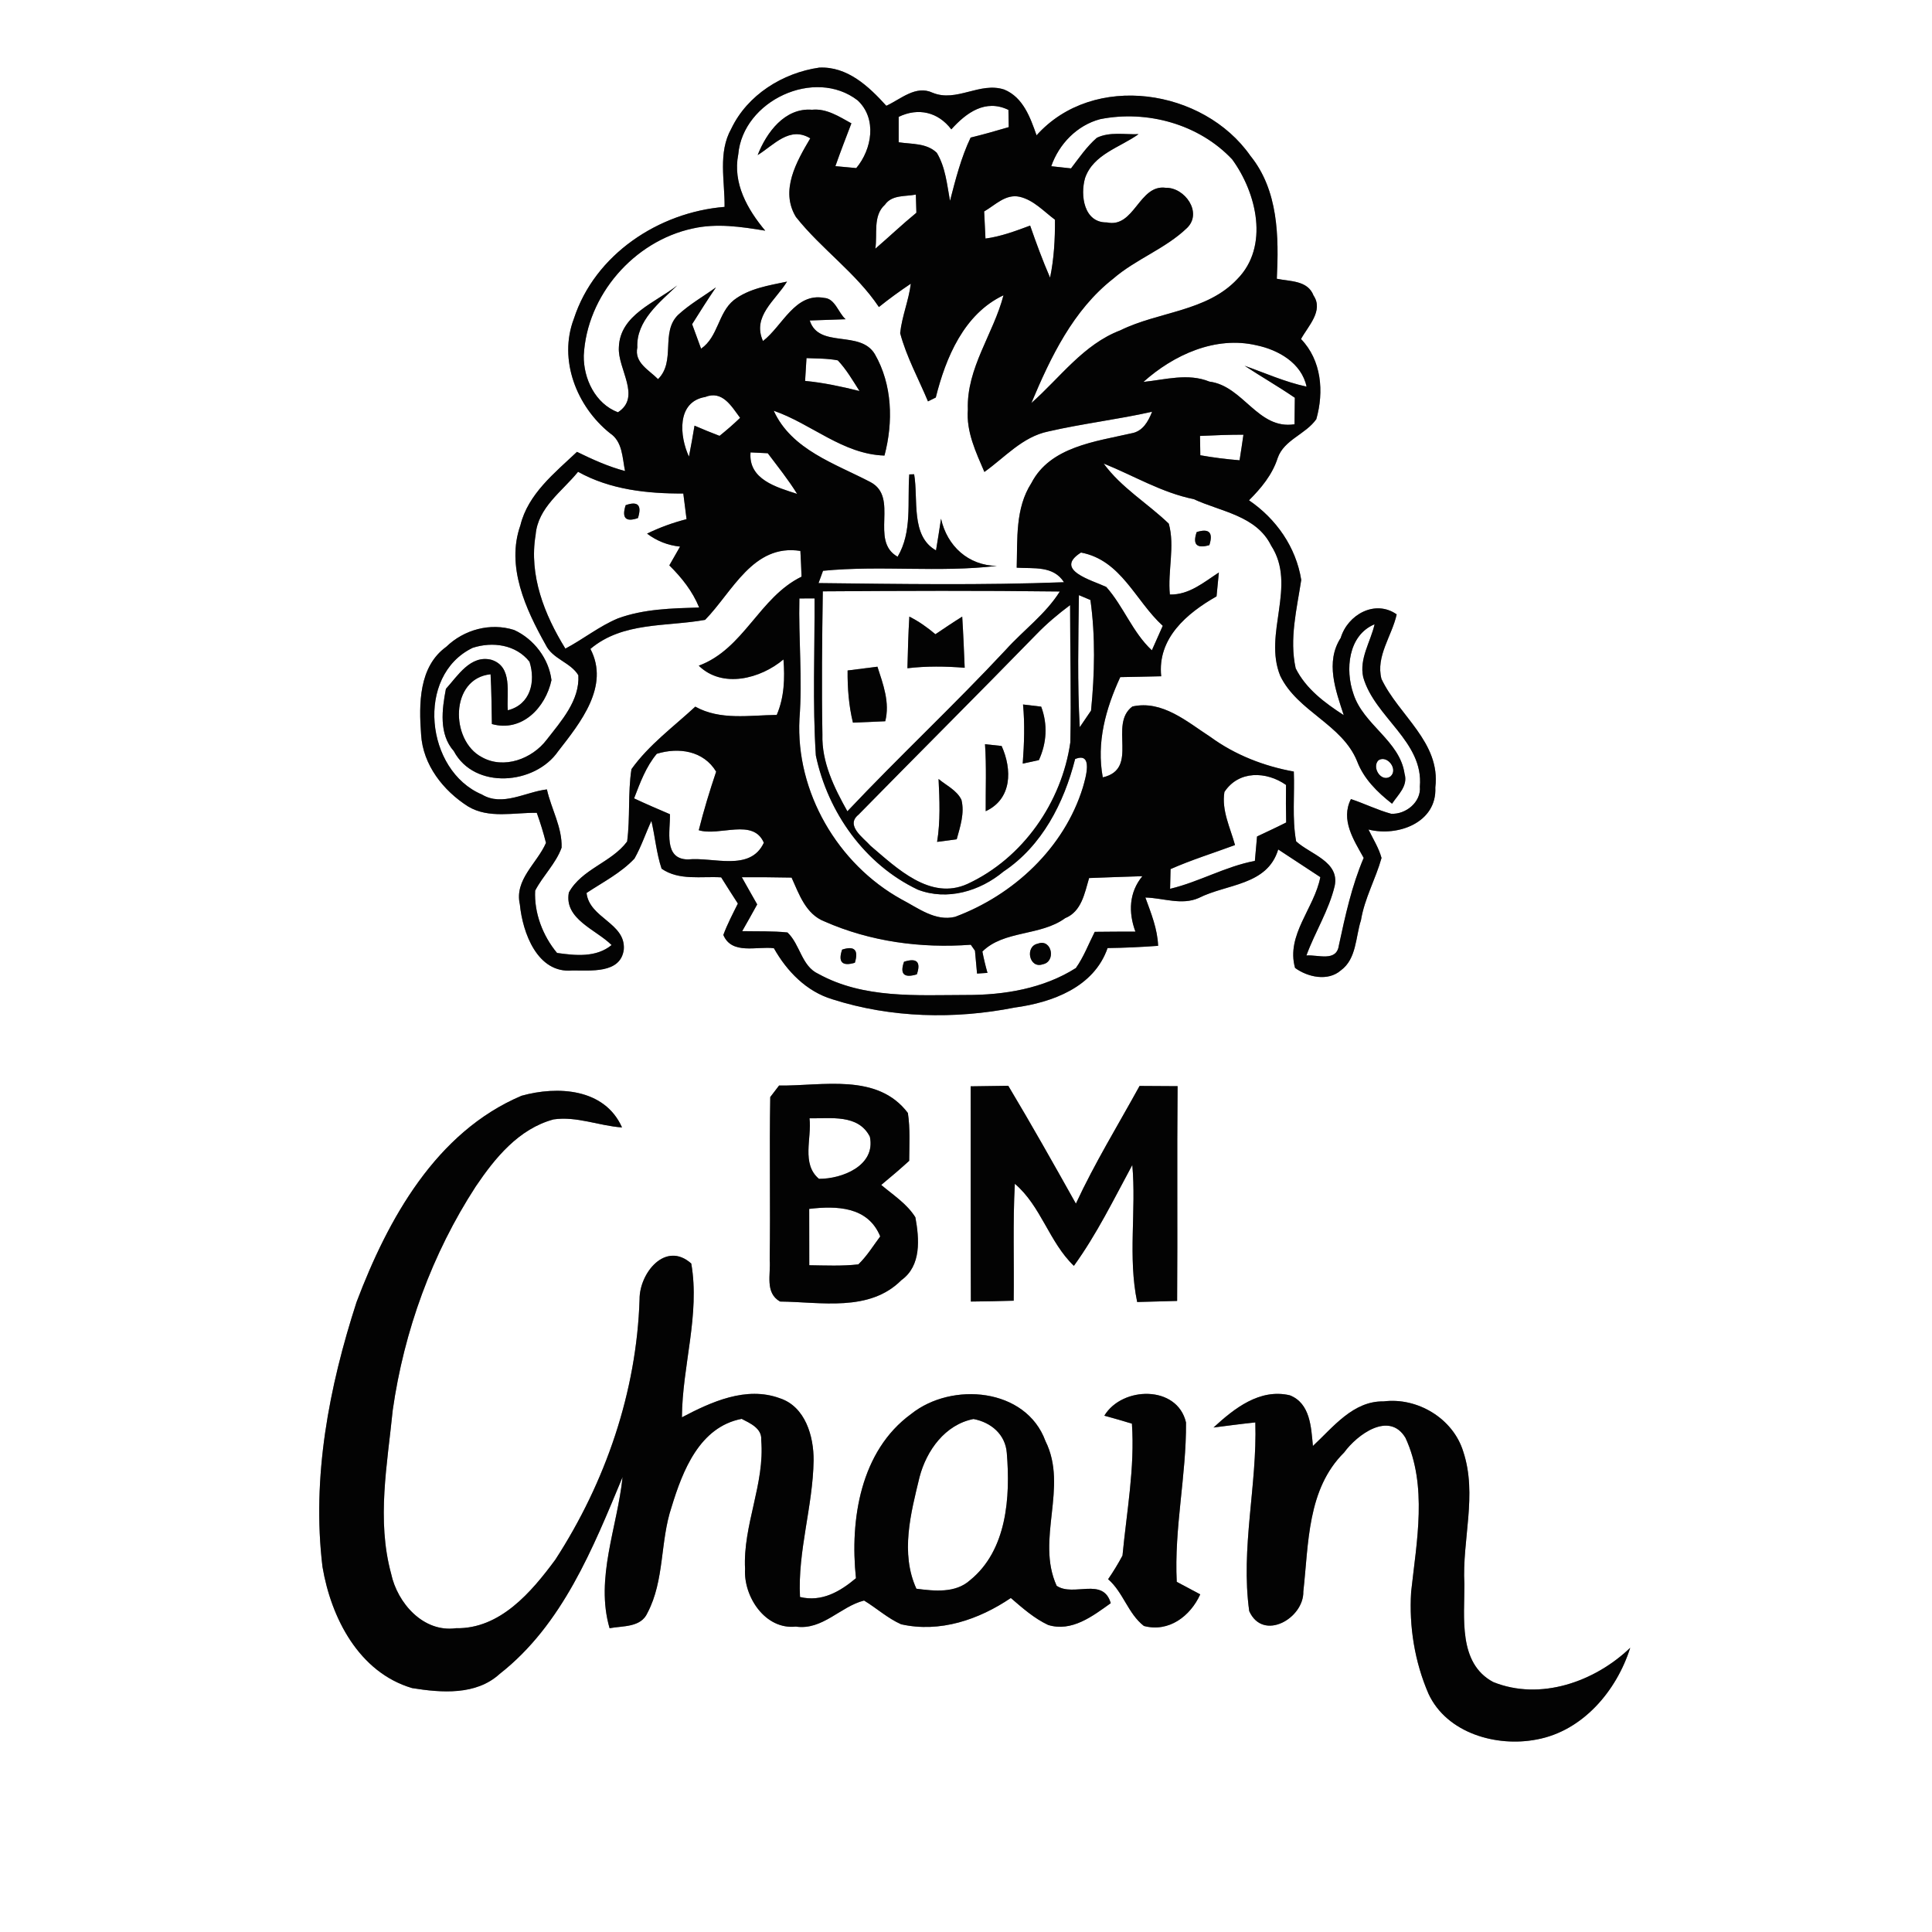 <?xml version="1.0" encoding="UTF-8" ?>
<!DOCTYPE svg PUBLIC "-//W3C//DTD SVG 1.1//EN" "http://www.w3.org/Graphics/SVG/1.1/DTD/svg11.dtd">
<svg width="250pt" height="250pt" viewBox="0 0 250 250" version="1.1" xmlns="http://www.w3.org/2000/svg">
<rect x="0" y="0" width="250" height="250" fill="#808080" stroke="none"/>
<g id="#ffffffff">
<path fill="#ffffff" opacity="1.00" d=" M 0.00 0.00 L 250.00 0.00 L 250.00 250.00 L 0.00 250.00 L 0.00 0.00 M 94.63 16.65 C 92.88 19.75 93.80 23.40 93.76 26.77 C 85.24 27.46 76.96 32.93 74.26 41.24 C 72.23 46.56 74.62 52.60 78.92 56.05 C 80.57 57.14 80.52 59.21 80.88 60.95 C 78.71 60.38 76.67 59.45 74.66 58.47 C 71.78 61.19 68.32 63.93 67.34 67.97 C 65.46 73.28 68.02 78.82 70.60 83.42 C 71.48 85.28 73.84 85.70 74.84 87.38 C 75.02 90.65 72.63 93.29 70.75 95.71 C 68.86 98.21 65.18 99.58 62.34 97.97 C 58.24 95.82 58.21 87.79 63.48 87.25 C 63.60 89.39 63.61 91.54 63.65 93.69 C 67.54 94.78 70.60 91.57 71.36 88.01 C 71.03 85.24 69.08 82.68 66.53 81.52 C 63.45 80.54 60.04 81.47 57.74 83.70 C 54.18 86.27 54.20 91.10 54.49 95.04 C 54.72 98.97 57.36 102.32 60.58 104.36 C 63.27 105.97 66.52 105.13 69.46 105.18 C 69.92 106.46 70.32 107.75 70.65 109.07 C 69.50 111.72 66.54 113.83 67.27 117.03 C 67.62 120.67 69.53 125.99 74.04 125.58 C 76.37 125.55 80.32 126.04 80.72 122.86 C 80.98 119.43 76.26 118.82 75.90 115.55 C 78.01 114.15 80.34 112.97 82.10 111.10 C 82.98 109.55 83.54 107.84 84.29 106.22 C 84.77 108.27 84.94 110.40 85.61 112.41 C 87.88 113.98 90.74 113.37 93.32 113.53 C 94.03 114.67 94.75 115.79 95.48 116.92 C 94.82 118.25 94.12 119.58 93.60 120.98 C 94.69 123.59 97.95 122.42 100.14 122.70 C 101.83 125.69 104.35 128.30 107.72 129.31 C 115.30 131.73 123.51 131.92 131.29 130.38 C 136.16 129.72 141.56 127.75 143.32 122.68 C 145.51 122.65 147.69 122.55 149.86 122.39 C 149.78 120.20 148.95 118.17 148.21 116.14 C 150.49 116.19 152.91 117.18 155.11 116.20 C 158.77 114.35 163.99 114.60 165.40 109.92 C 167.21 111.12 169.03 112.30 170.85 113.50 C 170.09 117.51 166.38 120.99 167.58 125.25 C 169.22 126.45 171.84 127.02 173.50 125.57 C 175.55 124.08 175.40 121.25 176.11 119.07 C 176.57 116.25 178.01 113.74 178.77 111.02 C 178.41 109.71 177.67 108.55 177.08 107.34 C 180.86 108.30 185.95 106.46 185.73 101.90 C 186.45 96.05 180.99 92.58 178.76 87.85 C 178.00 84.91 180.12 82.29 180.73 79.50 C 177.94 77.54 174.39 79.53 173.49 82.54 C 171.46 85.68 172.84 89.35 173.88 92.54 C 171.44 90.96 168.99 89.15 167.66 86.48 C 166.82 82.67 167.81 78.80 168.38 75.04 C 167.70 70.79 165.14 67.14 161.62 64.74 C 163.19 63.17 164.64 61.43 165.33 59.27 C 166.15 56.90 168.95 56.21 170.33 54.24 C 171.34 50.69 171.01 46.63 168.35 43.87 C 169.26 42.20 171.30 40.21 169.97 38.24 C 169.22 36.26 166.92 36.43 165.22 36.07 C 165.49 30.62 165.42 24.63 161.80 20.16 C 155.73 11.48 141.49 9.29 134.13 17.51 C 133.32 15.21 132.40 12.60 129.95 11.59 C 126.78 10.55 123.78 13.28 120.68 12.00 C 118.49 10.98 116.57 12.83 114.69 13.69 C 112.42 11.18 109.65 8.57 106.00 8.75 C 101.29 9.43 96.72 12.27 94.63 16.65 M 125.60 140.57 C 125.61 149.85 125.59 159.13 125.63 168.42 C 127.47 168.40 129.32 168.37 131.17 168.31 C 131.24 163.27 131.05 158.22 131.32 153.18 C 134.72 156.07 135.75 160.72 138.96 163.80 C 141.92 159.71 144.13 155.17 146.52 150.75 C 147.05 156.65 145.93 162.66 147.15 168.48 C 148.87 168.43 150.60 168.38 152.32 168.34 C 152.39 159.07 152.29 149.81 152.38 140.55 C 150.74 140.54 149.10 140.53 147.46 140.52 C 144.68 145.58 141.65 150.51 139.22 155.75 C 136.36 150.64 133.48 145.53 130.47 140.50 C 128.85 140.53 127.22 140.55 125.60 140.57 M 67.49 141.79 C 56.41 146.49 50.20 157.75 46.14 168.48 C 42.57 179.49 40.33 191.17 41.73 202.75 C 42.85 209.38 46.45 216.41 53.33 218.44 C 57.13 219.05 61.60 219.40 64.66 216.60 C 72.78 210.24 76.72 200.36 80.56 191.13 C 79.90 197.59 76.99 204.21 78.88 210.69 C 80.58 210.37 82.93 210.62 83.78 208.71 C 86.01 204.49 85.40 199.47 86.90 195.01 C 88.33 190.32 90.52 184.65 95.97 183.60 C 97.05 184.16 98.62 184.83 98.50 186.33 C 98.99 192.01 96.12 197.34 96.41 203.02 C 96.20 206.61 99.02 210.91 102.98 210.48 C 106.43 210.99 108.76 207.87 111.81 207.11 C 113.43 208.09 114.85 209.40 116.60 210.18 C 121.61 211.31 126.67 209.58 130.80 206.78 C 132.31 208.08 133.82 209.42 135.63 210.27 C 138.69 211.21 141.40 209.12 143.73 207.45 C 142.75 204.02 138.91 206.68 136.73 205.20 C 134.00 199.19 138.27 192.46 135.28 186.47 C 132.76 179.58 123.15 178.77 117.90 182.97 C 111.34 187.75 109.96 196.64 110.76 204.22 C 108.69 205.96 106.33 207.33 103.52 206.65 C 103.21 200.69 105.19 194.93 105.28 188.99 C 105.31 185.86 104.21 182.01 100.90 180.93 C 96.56 179.34 92.06 181.39 88.24 183.40 C 88.28 176.75 90.60 170.12 89.45 163.50 C 86.10 160.52 82.74 164.75 82.76 168.12 C 82.38 180.09 78.36 191.80 71.86 201.82 C 68.77 206.01 64.71 210.80 59.00 210.69 C 54.78 211.27 51.42 207.44 50.61 203.63 C 48.72 196.67 50.12 189.48 50.82 182.47 C 52.28 172.22 55.91 162.22 61.56 153.53 C 64.06 149.83 67.12 146.07 71.63 144.85 C 74.62 144.41 77.53 145.69 80.49 145.89 C 78.23 140.81 72.13 140.50 67.49 141.79 M 100.81 140.47 C 100.53 140.84 99.96 141.59 99.67 141.96 C 99.55 148.97 99.70 155.99 99.60 163.01 C 99.76 164.88 98.94 167.28 100.94 168.42 C 106.21 168.47 112.49 169.82 116.64 165.65 C 119.24 163.79 118.96 160.30 118.45 157.52 C 117.36 155.77 115.58 154.64 114.03 153.33 C 115.26 152.32 116.47 151.28 117.65 150.21 C 117.66 148.14 117.79 146.06 117.48 144.02 C 113.53 138.79 106.43 140.54 100.81 140.47 M 142.90 183.19 C 144.09 183.51 145.28 183.86 146.47 184.22 C 146.86 189.95 145.79 195.61 145.25 201.29 C 144.69 202.34 144.07 203.36 143.39 204.35 C 145.35 206.04 145.96 208.80 148.02 210.40 C 151.25 211.26 154.04 209.12 155.31 206.31 C 154.29 205.77 153.28 205.23 152.27 204.69 C 151.92 197.76 153.52 190.95 153.47 184.07 C 152.34 179.20 145.20 179.37 142.90 183.19 M 157.03 184.72 C 158.83 184.49 160.63 184.25 162.44 184.06 C 162.69 192.20 160.52 200.33 161.65 208.48 C 163.45 212.46 168.73 209.40 168.65 205.95 C 169.35 199.72 169.13 192.71 173.93 187.95 C 175.62 185.63 179.78 182.56 181.87 186.06 C 184.74 192.27 183.31 199.45 182.60 205.99 C 182.32 210.48 183.06 215.05 184.85 219.18 C 187.23 224.29 193.66 226.10 198.85 225.09 C 204.81 223.99 209.19 218.79 210.95 213.22 C 206.37 217.62 199.31 220.12 193.21 217.65 C 188.65 215.20 189.52 209.29 189.49 204.97 C 189.18 199.25 191.20 193.42 189.34 187.82 C 188.02 183.55 183.43 180.79 179.03 181.34 C 175.10 181.27 172.51 184.67 169.89 187.11 C 169.66 184.70 169.56 181.59 166.90 180.55 C 163.00 179.64 159.70 182.26 157.03 184.72 Z" />
<path fill="#ffffff" opacity="1.00" d=" M 95.53 19.98 C 96.14 13.03 105.41 8.69 110.98 12.99 C 113.51 15.35 112.84 19.31 110.80 21.75 C 110.12 21.69 108.78 21.56 108.10 21.50 C 108.75 19.64 109.47 17.80 110.17 15.96 C 108.59 15.09 106.96 14.01 105.07 14.20 C 101.55 13.92 99.18 17.15 98.04 20.07 C 100.17 18.75 102.17 16.28 104.85 17.90 C 103.07 20.91 100.91 24.65 102.99 28.07 C 106.27 32.22 110.75 35.28 113.73 39.73 C 115.06 38.66 116.44 37.66 117.86 36.71 C 117.59 38.88 116.71 40.93 116.48 43.11 C 117.30 46.19 118.86 49.01 120.08 51.94 C 120.33 51.82 120.83 51.57 121.09 51.44 C 122.38 46.28 124.74 40.62 129.85 38.21 C 128.55 43.21 125.05 47.63 125.24 53.00 C 125.02 55.87 126.28 58.51 127.38 61.07 C 130.04 59.18 132.30 56.52 135.65 55.83 C 140.09 54.81 144.63 54.28 149.08 53.28 C 148.58 54.54 147.88 55.82 146.41 56.07 C 141.77 57.14 135.90 57.79 133.46 62.51 C 131.36 65.77 131.67 69.76 131.56 73.46 C 133.76 73.60 136.30 73.17 137.68 75.34 C 127.11 75.74 116.50 75.57 105.92 75.45 L 106.50 73.86 C 113.96 73.13 121.52 74.11 128.98 73.23 C 125.30 73.17 122.56 70.67 121.77 67.12 C 121.56 68.49 121.35 69.86 121.12 71.22 C 117.80 69.37 118.85 64.60 118.29 61.37 C 118.13 61.37 117.82 61.38 117.66 61.39 C 117.39 64.96 118.07 68.81 116.15 72.04 C 112.47 69.98 116.41 64.37 112.63 62.38 C 108.07 59.99 102.42 58.21 100.12 53.15 C 105.01 54.84 109.05 58.78 114.45 58.95 C 115.60 54.62 115.48 49.77 113.20 45.82 C 111.29 42.64 105.95 45.15 104.78 41.47 C 106.33 41.42 107.87 41.37 109.42 41.31 C 108.48 40.48 108.06 38.63 106.66 38.55 C 102.87 37.84 101.26 42.18 98.73 44.13 C 97.29 40.92 100.36 38.87 101.84 36.44 C 99.48 36.94 96.92 37.32 94.95 38.84 C 92.91 40.49 92.94 43.60 90.72 45.12 C 90.43 44.33 89.85 42.74 89.56 41.95 C 90.57 40.35 91.57 38.75 92.64 37.19 C 91.00 38.37 89.22 39.38 87.73 40.76 C 85.45 43.03 87.48 46.75 85.15 49.06 C 83.99 47.88 82.05 46.94 82.47 44.96 C 82.31 41.49 85.37 39.12 87.64 36.93 C 84.81 39.17 80.21 40.72 80.08 44.95 C 79.91 47.75 83.04 51.36 79.96 53.35 C 77.03 52.24 75.49 48.99 75.54 46.01 C 75.93 38.22 82.02 31.21 89.62 29.57 C 92.73 28.86 95.92 29.34 99.02 29.85 C 96.72 27.10 94.79 23.71 95.53 19.98 Z" />
<path fill="#ffffff" opacity="1.00" d=" M 116.29 15.12 C 118.84 13.89 121.39 14.50 123.10 16.74 C 125.04 14.58 127.52 12.78 130.49 14.22 C 130.50 14.78 130.52 15.89 130.53 16.45 C 128.89 16.93 127.26 17.40 125.60 17.80 C 124.36 20.40 123.65 23.21 122.93 25.99 C 122.54 23.87 122.35 21.65 121.22 19.77 C 119.89 18.49 117.98 18.67 116.29 18.41 C 116.29 17.31 116.29 16.21 116.29 15.12 Z" />
<path fill="#ffffff" opacity="1.00" d=" M 142.36 15.42 C 148.44 14.21 155.16 16.07 159.44 20.62 C 162.61 24.95 164.28 31.90 160.09 36.13 C 156.14 40.33 149.90 40.31 144.98 42.74 C 140.19 44.56 137.17 48.88 133.46 52.15 C 135.95 46.22 138.86 40.13 144.04 36.07 C 146.98 33.52 150.82 32.19 153.62 29.48 C 155.63 27.49 153.30 24.24 150.85 24.30 C 147.38 23.82 146.80 29.56 143.23 28.78 C 140.25 28.84 139.76 25.26 140.41 23.03 C 141.48 19.95 144.92 19.09 147.33 17.36 C 145.55 17.43 143.61 17.02 141.93 17.83 C 140.62 18.97 139.64 20.42 138.59 21.79 C 137.95 21.72 136.67 21.58 136.03 21.51 C 137.04 18.62 139.37 16.21 142.36 15.42 Z" />
<path fill="#ffffff" opacity="1.00" d=" M 114.51 26.49 C 115.43 25.18 117.13 25.45 118.51 25.18 C 118.53 25.77 118.56 26.94 118.58 27.53 C 116.76 29.02 115.05 30.65 113.27 32.18 C 113.56 30.29 112.92 27.92 114.51 26.49 Z" />
<path fill="#ffffff" opacity="1.00" d=" M 127.35 27.36 C 128.78 26.54 130.12 25.07 131.93 25.46 C 133.75 25.88 135.06 27.35 136.51 28.43 C 136.53 30.94 136.39 33.46 135.88 35.93 C 134.92 33.72 134.09 31.46 133.30 29.19 C 131.42 29.89 129.53 30.60 127.52 30.87 C 127.46 29.70 127.40 28.53 127.35 27.36 Z" />
<path fill="#ffffff" opacity="1.00" d=" M 147.96 49.42 C 151.86 45.92 157.28 43.44 162.58 44.68 C 165.42 45.27 168.42 46.97 169.07 50.03 C 166.30 49.44 163.71 48.27 161.05 47.33 C 163.20 48.74 165.43 50.02 167.55 51.47 C 167.54 52.61 167.53 53.76 167.51 54.90 C 162.76 55.64 160.90 49.94 156.50 49.38 C 153.73 48.25 150.80 49.13 147.96 49.42 Z" />
<path fill="#ffffff" opacity="1.00" d=" M 104.36 46.34 C 105.71 46.40 107.08 46.37 108.41 46.63 C 109.53 47.81 110.35 49.24 111.22 50.60 C 108.90 50.02 106.56 49.52 104.18 49.29 C 104.24 48.31 104.30 47.32 104.36 46.34 Z" />
<path fill="#ffffff" opacity="1.00" d=" M 89.15 59.09 C 87.93 56.46 87.52 52.00 91.25 51.37 C 93.48 50.48 94.64 52.55 95.77 54.07 C 94.92 54.89 94.03 55.66 93.11 56.40 C 92.02 55.98 90.94 55.55 89.87 55.08 C 89.65 56.42 89.41 57.75 89.15 59.09 Z" />
<path fill="#ffffff" opacity="1.00" d=" M 155.28 56.41 C 157.15 56.32 159.02 56.25 160.90 56.25 C 160.74 57.36 160.58 58.46 160.40 59.56 C 158.69 59.42 157.00 59.21 155.32 58.91 C 155.31 58.28 155.29 57.03 155.28 56.41 Z" />
<path fill="#ffffff" opacity="1.00" d=" M 97.12 58.54 C 97.68 58.57 98.79 58.63 99.35 58.65 C 100.65 60.38 102.01 62.07 103.15 63.91 C 100.48 63.05 96.82 62.04 97.12 58.54 Z" />
<path fill="#ffffff" opacity="1.00" d=" M 142.81 59.98 C 146.69 61.54 150.32 63.75 154.47 64.59 C 157.99 66.22 162.56 66.71 164.48 70.59 C 167.87 75.81 163.42 82.00 165.67 87.47 C 167.91 92.09 173.67 93.71 175.61 98.51 C 176.48 100.80 178.24 102.52 180.13 104.00 C 180.92 102.81 182.22 101.70 181.75 100.12 C 181.13 95.84 176.43 93.81 175.14 89.80 C 174.05 86.70 174.43 82.21 177.87 80.78 C 177.36 83.05 175.86 85.22 176.40 87.63 C 177.87 92.82 184.24 95.94 183.73 101.78 C 183.92 103.79 181.90 105.41 180.01 105.30 C 178.22 104.81 176.56 103.98 174.81 103.40 C 173.44 106.10 175.18 108.70 176.46 111.01 C 174.91 114.64 174.08 118.49 173.25 122.33 C 172.95 124.52 170.54 123.51 169.05 123.64 C 170.16 120.60 171.96 117.80 172.71 114.63 C 173.36 111.48 169.55 110.55 167.72 108.87 C 167.18 105.90 167.54 102.84 167.42 99.84 C 163.55 99.14 159.82 97.69 156.63 95.36 C 153.62 93.41 150.41 90.56 146.53 91.42 C 143.39 93.76 147.50 99.49 142.70 100.59 C 141.86 96.07 143.08 91.70 144.96 87.62 C 146.72 87.58 148.49 87.56 150.26 87.51 C 149.74 82.60 153.57 79.36 157.42 77.17 C 157.52 76.14 157.62 75.11 157.72 74.08 C 155.76 75.35 153.87 76.99 151.38 76.93 C 151.08 73.90 152.06 70.68 151.24 67.76 C 148.48 65.11 145.09 63.11 142.81 59.98 M 154.85 68.85 C 154.30 70.45 154.85 71.02 156.49 70.54 C 157.01 68.91 156.46 68.34 154.85 68.85 Z" />
<path fill="#ffffff" opacity="1.00" d=" M 69.31 69.21 C 69.60 65.66 72.75 63.59 74.80 61.05 C 78.96 63.37 83.74 63.88 88.42 63.86 C 88.56 64.96 88.70 66.07 88.84 67.18 C 87.08 67.63 85.37 68.25 83.73 69.05 C 85.00 70.01 86.43 70.57 88.00 70.73 C 87.54 71.54 87.08 72.35 86.61 73.16 C 88.21 74.74 89.62 76.51 90.47 78.61 C 86.94 78.72 83.32 78.79 79.96 80.02 C 77.54 81.03 75.47 82.71 73.16 83.93 C 70.45 79.55 68.43 74.45 69.31 69.21 M 80.96 65.37 C 80.43 67.03 80.96 67.59 82.55 67.04 C 83.08 65.37 82.55 64.81 80.96 65.37 Z" />
<path fill="#ffffff" opacity="1.00" d=" M 91.24 80.21 C 94.79 76.58 97.44 70.33 103.57 71.29 C 103.63 72.40 103.68 73.51 103.72 74.62 C 98.23 77.30 96.28 83.97 90.42 86.14 C 93.48 89.13 98.42 87.83 101.38 85.33 C 101.57 87.76 101.49 90.23 100.51 92.51 C 96.98 92.55 93.21 93.24 89.97 91.44 C 87.15 94.05 83.96 96.38 81.71 99.53 C 81.23 102.63 81.56 105.79 81.15 108.89 C 79.14 111.61 75.29 112.43 73.61 115.49 C 72.96 118.94 77.16 120.30 79.14 122.29 C 77.14 123.93 74.46 123.65 72.08 123.31 C 70.24 121.10 69.10 118.13 69.25 115.25 C 70.25 113.32 71.92 111.76 72.67 109.69 C 72.76 107.05 71.33 104.67 70.77 102.15 C 68.00 102.47 65.02 104.41 62.36 102.81 C 55.07 99.74 53.73 87.42 61.16 83.83 C 63.74 82.99 66.77 83.41 68.52 85.63 C 69.34 88.23 68.64 91.17 65.71 91.91 C 65.53 89.69 66.40 86.24 63.56 85.37 C 60.88 84.72 59.23 87.45 57.70 89.14 C 57.19 91.80 56.77 94.99 58.72 97.19 C 61.39 102.21 69.21 101.57 72.22 97.22 C 75.09 93.53 78.93 88.80 76.40 83.97 C 80.59 80.43 86.22 81.12 91.24 80.21 Z" />
<path fill="#ffffff" opacity="1.00" d=" M 143.15 75.95 C 141.31 75.08 136.29 73.76 139.88 71.50 C 145.10 72.48 146.91 77.75 150.46 80.98 C 150.10 81.77 149.40 83.36 149.05 84.15 C 146.54 81.81 145.39 78.47 143.15 75.95 Z" />
<path fill="#ffffff" opacity="1.00" d=" M 106.47 76.52 C 116.69 76.45 126.92 76.41 137.14 76.54 C 135.29 79.48 132.45 81.53 130.15 84.08 C 123.49 91.22 116.35 97.88 109.65 104.98 C 107.94 101.93 106.31 98.62 106.42 95.04 C 106.31 88.86 106.38 82.69 106.47 76.52 M 117.67 79.79 C 117.53 82.01 117.48 84.24 117.42 86.47 C 119.88 86.18 122.36 86.21 124.83 86.41 C 124.74 84.20 124.65 81.99 124.51 79.79 C 123.34 80.52 122.19 81.30 121.04 82.07 C 120.00 81.19 118.89 80.40 117.67 79.79 M 109.68 86.76 C 109.66 89.03 109.83 91.30 110.37 93.51 C 111.76 93.45 113.15 93.39 114.55 93.33 C 115.17 90.91 114.28 88.55 113.54 86.27 C 112.58 86.39 110.64 86.64 109.68 86.76 Z" />
<path fill="#ffffff" opacity="1.00" d=" M 103.44 77.44 L 105.40 77.43 C 105.44 84.21 105.13 91.00 105.57 97.76 C 107.12 105.12 111.90 111.86 118.76 115.12 C 122.57 116.59 126.81 115.32 129.85 112.78 C 134.85 109.45 137.68 103.89 139.12 98.22 C 141.54 97.23 140.44 100.78 140.12 101.90 C 137.71 109.72 131.15 115.83 123.58 118.64 C 121.02 119.26 118.78 117.48 116.64 116.37 C 108.40 111.81 102.95 102.48 103.45 93.02 C 103.85 87.82 103.32 82.63 103.44 77.44 Z" />
<path fill="#ffffff" opacity="1.00" d=" M 139.61 77.01 L 141.10 77.64 C 141.76 82.33 141.65 87.23 141.18 91.95 C 140.81 92.48 140.08 93.56 139.72 94.10 C 139.40 88.41 139.54 82.70 139.61 77.01 Z" />
<path fill="#ffffff" opacity="1.00" d=" M 134.10 82.09 C 135.44 80.70 136.93 79.45 138.47 78.30 C 138.47 84.22 138.63 90.14 138.50 96.06 C 137.39 103.82 132.36 111.06 125.19 114.38 C 120.37 116.57 116.04 112.33 112.64 109.44 C 111.72 108.40 109.35 106.82 111.09 105.42 C 118.74 97.62 126.48 89.91 134.10 82.09 M 132.38 91.16 C 132.62 93.70 132.53 96.26 132.34 98.81 C 132.86 98.69 133.91 98.47 134.43 98.36 C 135.45 96.13 135.59 93.75 134.73 91.44 C 134.14 91.37 132.97 91.23 132.38 91.16 M 127.46 96.30 C 127.66 99.19 127.53 102.08 127.55 104.97 C 130.97 103.38 130.98 99.57 129.61 96.53 C 129.07 96.47 128.00 96.36 127.46 96.30 M 121.45 100.80 C 121.58 103.52 121.70 106.24 121.26 108.94 C 121.90 108.85 123.17 108.69 123.80 108.60 C 124.25 106.95 124.84 105.22 124.41 103.50 C 123.82 102.26 122.46 101.65 121.45 100.80 Z" />
<path fill="#ffffff" opacity="1.00" d=" M 84.99 97.54 C 87.82 96.67 91.04 97.14 92.67 99.85 C 91.83 102.35 91.06 104.87 90.42 107.43 C 93.12 108.25 97.46 105.83 98.84 109.05 C 97.08 112.84 92.29 110.87 89.02 111.21 C 85.81 111.18 86.75 107.47 86.69 105.36 C 85.13 104.69 83.58 104.03 82.05 103.31 C 82.83 101.29 83.58 99.22 84.99 97.54 Z" />
<path fill="#ffffff" opacity="1.00" d=" M 178.37 98.38 C 179.52 97.64 180.98 99.59 179.91 100.48 C 178.71 101.28 177.47 99.29 178.37 98.38 Z" />
<path fill="#ffffff" opacity="1.00" d=" M 158.44 102.48 C 160.29 99.66 163.89 99.80 166.41 101.57 C 166.39 103.19 166.39 104.81 166.43 106.43 C 165.19 107.06 163.92 107.64 162.66 108.24 C 162.56 109.29 162.47 110.34 162.38 111.40 C 158.55 112.12 155.17 114.12 151.41 115.01 C 151.43 114.37 151.46 113.10 151.47 112.46 C 154.19 111.26 157.03 110.38 159.81 109.35 C 159.20 107.11 158.05 104.87 158.44 102.48 Z" />
<path fill="#ffffff" opacity="1.00" d=" M 95.99 113.51 C 98.14 113.50 100.28 113.52 102.43 113.56 C 103.41 115.72 104.27 118.30 106.70 119.24 C 112.62 121.85 119.18 122.73 125.62 122.25 L 126.16 123.02 C 126.23 123.76 126.37 125.24 126.43 125.98 C 126.77 125.95 127.45 125.91 127.78 125.89 C 127.52 124.98 127.30 124.06 127.12 123.13 C 129.90 120.36 134.63 121.15 137.83 118.81 C 139.96 117.95 140.35 115.57 140.93 113.62 C 143.23 113.52 145.52 113.46 147.82 113.38 C 146.09 115.48 146.00 118.06 146.92 120.55 C 145.16 120.55 143.41 120.56 141.66 120.58 C 140.86 122.15 140.24 123.82 139.22 125.26 C 135.04 127.92 129.93 128.77 125.04 128.75 C 118.60 128.76 111.75 129.25 105.90 126.02 C 103.71 125.02 103.55 122.22 101.90 120.66 C 99.96 120.46 98.00 120.53 96.04 120.49 C 96.69 119.34 97.35 118.19 97.98 117.03 C 97.32 115.85 96.64 114.69 95.99 113.51 M 134.29 122.11 C 132.59 122.45 133.17 125.40 134.93 124.78 C 136.70 124.45 136.11 121.41 134.29 122.11 M 108.97 122.88 C 108.42 124.50 108.98 125.07 110.62 124.58 C 111.12 122.92 110.57 122.36 108.97 122.88 M 116.98 124.45 C 116.42 126.04 116.97 126.59 118.64 126.08 C 119.19 124.47 118.64 123.92 116.98 124.45 Z" />
<path fill="#ffffff" opacity="1.00" d=" M 104.75 144.71 C 107.47 144.75 111.07 144.14 112.56 147.09 C 113.35 150.83 108.97 152.56 105.97 152.54 C 103.67 150.60 105.06 147.30 104.75 144.71 Z" />
<path fill="#ffffff" opacity="1.00" d=" M 104.71 156.43 C 108.28 156.01 112.32 156.12 113.90 159.99 C 112.99 161.21 112.18 162.54 111.07 163.61 C 108.96 163.85 106.83 163.75 104.72 163.72 C 104.72 161.29 104.71 158.86 104.71 156.43 Z" />
<path fill="#ffffff" opacity="1.00" d=" M 118.99 191.13 C 119.89 187.70 122.29 184.34 125.97 183.62 C 128.24 184.05 130.10 185.61 130.28 188.02 C 130.75 193.71 130.31 200.61 125.51 204.49 C 123.62 206.18 120.90 205.88 118.58 205.58 C 116.48 200.97 117.86 195.80 118.99 191.13 Z" />
</g>
<g id="#030303ff">
<path fill="#030303" opacity="1.00" d=" M 94.63 16.65 C 96.72 12.27 101.29 9.43 106.00 8.75 C 109.65 8.57 112.42 11.18 114.69 13.69 C 116.57 12.83 118.49 10.98 120.68 12.00 C 123.78 13.28 126.78 10.55 129.95 11.59 C 132.40 12.60 133.32 15.21 134.13 17.51 C 141.49 9.29 155.73 11.48 161.80 20.16 C 165.42 24.63 165.49 30.62 165.22 36.07 C 166.92 36.43 169.22 36.26 169.97 38.24 C 171.30 40.21 169.26 42.20 168.35 43.87 C 171.01 46.63 171.34 50.69 170.33 54.24 C 168.95 56.21 166.15 56.90 165.33 59.27 C 164.64 61.43 163.19 63.17 161.62 64.74 C 165.14 67.14 167.70 70.79 168.38 75.04 C 167.81 78.80 166.82 82.67 167.66 86.48 C 168.99 89.15 171.44 90.96 173.88 92.54 C 172.84 89.35 171.46 85.68 173.49 82.54 C 174.39 79.53 177.94 77.54 180.73 79.50 C 180.12 82.29 178.00 84.91 178.76 87.85 C 180.99 92.58 186.45 96.05 185.73 101.90 C 185.95 106.46 180.86 108.30 177.08 107.34 C 177.67 108.55 178.41 109.71 178.77 111.02 C 178.01 113.74 176.57 116.25 176.11 119.07 C 175.40 121.25 175.55 124.08 173.50 125.57 C 171.84 127.02 169.22 126.45 167.58 125.25 C 166.38 120.99 170.09 117.51 170.85 113.50 C 169.03 112.30 167.21 111.12 165.40 109.92 C 163.99 114.60 158.77 114.35 155.11 116.20 C 152.91 117.18 150.49 116.19 148.21 116.14 C 148.95 118.17 149.78 120.20 149.86 122.39 C 147.69 122.55 145.51 122.65 143.32 122.68 C 141.56 127.75 136.16 129.72 131.29 130.38 C 123.51 131.92 115.30 131.73 107.72 129.31 C 104.35 128.30 101.83 125.69 100.14 122.70 C 97.95 122.42 94.69 123.59 93.60 120.98 C 94.12 119.58 94.82 118.25 95.48 116.92 C 94.75 115.79 94.03 114.67 93.32 113.53 C 90.74 113.37 87.88 113.98 85.61 112.41 C 84.94 110.40 84.77 108.27 84.29 106.22 C 83.54 107.84 82.98 109.55 82.10 111.10 C 80.34 112.97 78.01 114.15 75.90 115.55 C 76.26 118.82 80.98 119.43 80.72 122.86 C 80.32 126.04 76.37 125.55 74.04 125.58 C 69.53 125.99 67.62 120.67 67.27 117.03 C 66.54 113.83 69.50 111.72 70.65 109.07 C 70.32 107.75 69.92 106.46 69.46 105.18 C 66.52 105.13 63.27 105.97 60.58 104.36 C 57.36 102.32 54.72 98.97 54.49 95.04 C 54.20 91.10 54.18 86.27 57.74 83.70 C 60.04 81.47 63.45 80.54 66.53 81.52 C 69.08 82.68 71.03 85.24 71.36 88.01 C 70.60 91.57 67.54 94.78 63.65 93.69 C 63.61 91.54 63.60 89.39 63.48 87.25 C 58.21 87.79 58.24 95.82 62.34 97.97 C 65.18 99.58 68.86 98.21 70.75 95.71 C 72.63 93.29 75.02 90.65 74.84 87.38 C 73.84 85.70 71.48 85.28 70.60 83.42 C 68.02 78.82 65.46 73.28 67.34 67.97 C 68.32 63.93 71.78 61.19 74.66 58.47 C 76.67 59.45 78.71 60.38 80.88 60.95 C 80.52 59.21 80.57 57.14 78.92 56.05 C 74.62 52.60 72.23 46.56 74.26 41.24 C 76.96 32.93 85.24 27.46 93.76 26.77 C 93.80 23.40 92.88 19.75 94.63 16.65 M 95.53 19.98 C 94.79 23.71 96.72 27.10 99.02 29.85 C 95.92 29.34 92.73 28.86 89.62 29.57 C 82.02 31.21 75.93 38.22 75.54 46.01 C 75.49 48.99 77.03 52.24 79.96 53.35 C 83.04 51.36 79.91 47.75 80.08 44.95 C 80.21 40.72 84.81 39.17 87.64 36.93 C 85.37 39.12 82.31 41.49 82.47 44.96 C 82.05 46.94 83.99 47.88 85.15 49.06 C 87.48 46.75 85.45 43.03 87.73 40.76 C 89.22 39.38 91.00 38.37 92.64 37.19 C 91.57 38.75 90.57 40.35 89.56 41.95 C 89.85 42.74 90.43 44.33 90.72 45.12 C 92.94 43.60 92.91 40.49 94.95 38.84 C 96.92 37.32 99.48 36.94 101.84 36.44 C 100.36 38.87 97.29 40.92 98.73 44.13 C 101.26 42.18 102.87 37.84 106.66 38.55 C 108.06 38.63 108.48 40.48 109.42 41.31 C 107.87 41.37 106.33 41.42 104.78 41.47 C 105.95 45.15 111.29 42.64 113.20 45.82 C 115.48 49.77 115.60 54.62 114.45 58.95 C 109.05 58.78 105.01 54.84 100.12 53.15 C 102.42 58.21 108.07 59.99 112.63 62.38 C 116.41 64.37 112.47 69.98 116.15 72.04 C 118.07 68.81 117.39 64.96 117.66 61.39 C 117.82 61.38 118.13 61.37 118.29 61.37 C 118.85 64.60 117.80 69.37 121.12 71.22 C 121.35 69.86 121.56 68.49 121.77 67.12 C 122.56 70.67 125.30 73.17 128.98 73.23 C 121.52 74.11 113.96 73.13 106.50 73.86 L 105.92 75.45 C 116.50 75.57 127.11 75.74 137.68 75.34 C 136.30 73.17 133.76 73.60 131.56 73.46 C 131.67 69.76 131.36 65.77 133.46 62.51 C 135.90 57.79 141.77 57.14 146.41 56.07 C 147.88 55.82 148.58 54.54 149.08 53.28 C 144.63 54.28 140.09 54.81 135.65 55.83 C 132.30 56.52 130.04 59.18 127.38 61.07 C 126.28 58.51 125.02 55.87 125.24 53.00 C 125.05 47.63 128.55 43.21 129.85 38.21 C 124.74 40.62 122.38 46.28 121.09 51.44 C 120.83 51.57 120.33 51.82 120.08 51.94 C 118.86 49.01 117.30 46.19 116.48 43.11 C 116.71 40.93 117.59 38.88 117.86 36.71 C 116.44 37.66 115.06 38.66 113.73 39.73 C 110.75 35.28 106.27 32.22 102.99 28.07 C 100.91 24.65 103.07 20.91 104.85 17.90 C 102.17 16.28 100.17 18.75 98.04 20.07 C 99.18 17.15 101.55 13.92 105.07 14.20 C 106.96 14.01 108.59 15.09 110.17 15.96 C 109.47 17.80 108.75 19.64 108.10 21.50 C 108.78 21.56 110.12 21.69 110.80 21.75 C 112.84 19.31 113.51 15.35 110.98 12.99 C 105.41 8.69 96.14 13.03 95.53 19.98 M 116.29 15.12 C 116.29 16.21 116.29 17.31 116.29 18.41 C 117.98 18.67 119.89 18.49 121.22 19.77 C 122.35 21.65 122.54 23.87 122.93 25.99 C 123.65 23.21 124.36 20.40 125.60 17.80 C 127.26 17.40 128.89 16.93 130.53 16.45 C 130.52 15.89 130.50 14.78 130.49 14.22 C 127.52 12.78 125.04 14.58 123.10 16.74 C 121.39 14.50 118.84 13.89 116.29 15.12 M 142.36 15.42 C 139.37 16.21 137.04 18.62 136.03 21.51 C 136.67 21.58 137.95 21.72 138.59 21.79 C 139.64 20.42 140.62 18.97 141.93 17.83 C 143.61 17.02 145.55 17.43 147.33 17.36 C 144.92 19.09 141.48 19.95 140.41 23.03 C 139.76 25.26 140.25 28.84 143.23 28.78 C 146.80 29.56 147.38 23.82 150.85 24.30 C 153.30 24.24 155.63 27.49 153.62 29.48 C 150.82 32.19 146.98 33.52 144.04 36.07 C 138.86 40.13 135.95 46.22 133.46 52.15 C 137.17 48.88 140.19 44.56 144.98 42.74 C 149.90 40.31 156.14 40.33 160.09 36.13 C 164.28 31.90 162.61 24.95 159.44 20.62 C 155.16 16.07 148.44 14.21 142.36 15.42 M 114.51 26.49 C 112.92 27.92 113.56 30.29 113.27 32.18 C 115.05 30.65 116.76 29.02 118.58 27.53 C 118.56 26.94 118.53 25.77 118.51 25.18 C 117.13 25.45 115.43 25.18 114.51 26.49 M 127.35 27.36 C 127.40 28.53 127.46 29.70 127.52 30.87 C 129.53 30.60 131.42 29.89 133.30 29.19 C 134.09 31.46 134.92 33.72 135.88 35.93 C 136.39 33.46 136.53 30.94 136.51 28.43 C 135.06 27.35 133.75 25.88 131.93 25.46 C 130.12 25.07 128.78 26.54 127.35 27.36 M 147.96 49.42 C 150.80 49.13 153.73 48.25 156.50 49.38 C 160.90 49.94 162.76 55.64 167.51 54.90 C 167.53 53.76 167.54 52.61 167.55 51.47 C 165.43 50.02 163.20 48.74 161.05 47.33 C 163.71 48.27 166.30 49.44 169.07 50.03 C 168.42 46.97 165.42 45.27 162.58 44.68 C 157.28 43.44 151.86 45.92 147.96 49.42 M 104.36 46.34 C 104.30 47.32 104.24 48.31 104.18 49.29 C 106.56 49.52 108.90 50.02 111.22 50.60 C 110.35 49.24 109.53 47.81 108.41 46.63 C 107.08 46.37 105.71 46.40 104.36 46.34 M 89.15 59.09 C 89.41 57.75 89.65 56.42 89.87 55.08 C 90.94 55.55 92.02 55.98 93.11 56.40 C 94.03 55.66 94.92 54.89 95.77 54.07 C 94.64 52.55 93.48 50.48 91.25 51.37 C 87.52 52.00 87.93 56.46 89.15 59.09 M 155.28 56.41 C 155.29 57.03 155.31 58.28 155.32 58.91 C 157.00 59.21 158.69 59.42 160.40 59.56 C 160.58 58.46 160.74 57.36 160.90 56.25 C 159.02 56.25 157.15 56.32 155.28 56.41 M 97.12 58.54 C 96.82 62.04 100.48 63.05 103.15 63.91 C 102.01 62.07 100.65 60.38 99.35 58.65 C 98.79 58.63 97.68 58.57 97.12 58.54 M 142.81 59.98 C 145.09 63.11 148.48 65.11 151.24 67.76 C 152.06 70.68 151.08 73.90 151.38 76.93 C 153.87 76.99 155.76 75.35 157.72 74.08 C 157.62 75.11 157.52 76.14 157.42 77.17 C 153.57 79.36 149.74 82.60 150.26 87.51 C 148.49 87.56 146.72 87.58 144.96 87.62 C 143.08 91.70 141.86 96.07 142.70 100.59 C 147.50 99.49 143.39 93.76 146.53 91.42 C 150.41 90.56 153.62 93.41 156.63 95.36 C 159.82 97.69 163.55 99.14 167.42 99.84 C 167.54 102.84 167.18 105.90 167.72 108.87 C 169.55 110.55 173.36 111.48 172.71 114.63 C 171.96 117.80 170.16 120.60 169.05 123.64 C 170.54 123.51 172.95 124.52 173.25 122.33 C 174.08 118.49 174.91 114.64 176.46 111.01 C 175.18 108.70 173.44 106.10 174.81 103.40 C 176.56 103.98 178.22 104.81 180.01 105.30 C 181.90 105.41 183.92 103.79 183.73 101.78 C 184.24 95.94 177.87 92.82 176.40 87.63 C 175.86 85.22 177.36 83.05 177.87 80.78 C 174.43 82.21 174.05 86.70 175.14 89.80 C 176.43 93.81 181.13 95.84 181.75 100.12 C 182.22 101.70 180.92 102.81 180.13 104.00 C 178.24 102.52 176.48 100.80 175.61 98.51 C 173.67 93.71 167.91 92.09 165.67 87.47 C 163.42 82.00 167.87 75.81 164.48 70.59 C 162.56 66.71 157.99 66.22 154.47 64.59 C 150.32 63.75 146.69 61.54 142.81 59.98 M 69.31 69.21 C 68.43 74.45 70.45 79.55 73.16 83.93 C 75.47 82.71 77.54 81.03 79.96 80.02 C 83.32 78.79 86.94 78.72 90.47 78.61 C 89.62 76.51 88.21 74.74 86.61 73.16 C 87.08 72.35 87.54 71.54 88.00 70.73 C 86.43 70.57 85.00 70.01 83.73 69.05 C 85.37 68.25 87.08 67.63 88.84 67.18 C 88.70 66.07 88.56 64.96 88.42 63.86 C 83.74 63.88 78.96 63.37 74.80 61.05 C 72.75 63.59 69.60 65.66 69.31 69.21 M 91.24 80.21 C 86.22 81.12 80.59 80.43 76.40 83.97 C 78.93 88.80 75.09 93.53 72.22 97.22 C 69.21 101.57 61.39 102.21 58.72 97.19 C 56.77 94.99 57.19 91.80 57.70 89.14 C 59.23 87.45 60.88 84.72 63.56 85.37 C 66.40 86.24 65.53 89.69 65.71 91.91 C 68.64 91.17 69.34 88.23 68.52 85.63 C 66.77 83.41 63.74 82.99 61.16 83.83 C 53.73 87.42 55.07 99.74 62.36 102.81 C 65.02 104.41 68.00 102.47 70.77 102.15 C 71.33 104.67 72.76 107.05 72.67 109.69 C 71.92 111.76 70.25 113.32 69.25 115.25 C 69.10 118.13 70.24 121.10 72.08 123.31 C 74.46 123.65 77.14 123.93 79.14 122.29 C 77.16 120.30 72.96 118.94 73.61 115.49 C 75.29 112.43 79.14 111.61 81.15 108.89 C 81.56 105.79 81.23 102.63 81.71 99.53 C 83.96 96.38 87.15 94.05 89.97 91.44 C 93.21 93.24 96.98 92.55 100.51 92.51 C 101.49 90.23 101.57 87.76 101.38 85.33 C 98.42 87.83 93.48 89.13 90.42 86.14 C 96.28 83.97 98.23 77.30 103.72 74.62 C 103.68 73.51 103.63 72.40 103.57 71.29 C 97.44 70.33 94.79 76.58 91.24 80.21 M 143.15 75.95 C 145.39 78.47 146.54 81.81 149.05 84.15 C 149.40 83.36 150.10 81.77 150.46 80.98 C 146.91 77.75 145.10 72.48 139.88 71.50 C 136.29 73.76 141.31 75.08 143.15 75.95 M 106.47 76.52 C 106.38 82.69 106.31 88.86 106.42 95.04 C 106.31 98.62 107.94 101.93 109.65 104.98 C 116.35 97.88 123.49 91.22 130.15 84.08 C 132.45 81.53 135.29 79.48 137.14 76.54 C 126.92 76.41 116.69 76.45 106.47 76.52 M 103.44 77.44 C 103.32 82.63 103.85 87.82 103.45 93.02 C 102.95 102.48 108.40 111.81 116.64 116.37 C 118.78 117.48 121.02 119.26 123.58 118.64 C 131.15 115.83 137.71 109.72 140.12 101.90 C 140.44 100.78 141.54 97.23 139.12 98.22 C 137.68 103.89 134.85 109.45 129.85 112.78 C 126.81 115.32 122.57 116.59 118.76 115.12 C 111.90 111.86 107.12 105.12 105.57 97.76 C 105.13 91.00 105.44 84.21 105.40 77.43 L 103.44 77.44 M 139.61 77.01 C 139.54 82.70 139.40 88.41 139.72 94.10 C 140.08 93.56 140.81 92.48 141.18 91.95 C 141.65 87.23 141.76 82.33 141.10 77.64 L 139.61 77.01 M 134.10 82.09 C 126.48 89.91 118.74 97.62 111.09 105.42 C 109.35 106.82 111.72 108.40 112.64 109.44 C 116.04 112.33 120.37 116.57 125.19 114.38 C 132.36 111.06 137.39 103.82 138.50 96.06 C 138.63 90.14 138.47 84.22 138.47 78.30 C 136.93 79.45 135.44 80.70 134.10 82.09 M 84.99 97.54 C 83.58 99.22 82.83 101.29 82.05 103.31 C 83.58 104.03 85.13 104.69 86.69 105.36 C 86.75 107.47 85.81 111.18 89.02 111.21 C 92.29 110.87 97.08 112.84 98.84 109.05 C 97.46 105.83 93.12 108.25 90.42 107.43 C 91.06 104.87 91.83 102.35 92.67 99.85 C 91.04 97.14 87.82 96.67 84.99 97.54 M 178.37 98.38 C 177.47 99.29 178.71 101.28 179.91 100.48 C 180.98 99.59 179.52 97.64 178.37 98.38 M 158.44 102.48 C 158.05 104.87 159.20 107.11 159.81 109.35 C 157.03 110.38 154.19 111.26 151.47 112.46 C 151.46 113.10 151.43 114.37 151.41 115.01 C 155.17 114.12 158.55 112.12 162.38 111.40 C 162.47 110.34 162.56 109.29 162.66 108.24 C 163.92 107.64 165.19 107.06 166.43 106.43 C 166.39 104.81 166.39 103.19 166.41 101.57 C 163.89 99.80 160.29 99.66 158.44 102.48 M 95.99 113.51 C 96.64 114.69 97.32 115.85 97.98 117.03 C 97.35 118.19 96.69 119.34 96.04 120.49 C 98.00 120.53 99.96 120.46 101.90 120.66 C 103.55 122.22 103.71 125.02 105.90 126.02 C 111.75 129.25 118.60 128.76 125.04 128.75 C 129.93 128.77 135.04 127.92 139.22 125.26 C 140.24 123.82 140.86 122.15 141.66 120.58 C 143.41 120.56 145.16 120.55 146.92 120.55 C 146.00 118.06 146.09 115.48 147.82 113.38 C 145.52 113.46 143.23 113.52 140.93 113.62 C 140.35 115.57 139.96 117.95 137.83 118.81 C 134.63 121.15 129.90 120.36 127.12 123.13 C 127.30 124.06 127.52 124.98 127.78 125.89 C 127.45 125.91 126.77 125.95 126.43 125.98 C 126.37 125.24 126.23 123.76 126.16 123.02 L 125.62 122.25 C 119.18 122.73 112.62 121.85 106.70 119.24 C 104.27 118.30 103.41 115.72 102.43 113.56 C 100.28 113.52 98.14 113.50 95.99 113.51 Z" />
<path fill="#030303" opacity="1.00" d=" M 80.96 65.37 C 82.55 64.81 83.08 65.37 82.55 67.04 C 80.96 67.59 80.43 67.03 80.96 65.37 Z" />
<path fill="#030303" opacity="1.00" d=" M 154.85 68.85 C 156.46 68.34 157.01 68.91 156.49 70.54 C 154.85 71.02 154.30 70.45 154.85 68.85 Z" />
<path fill="#030303" opacity="1.00" d=" M 117.67 79.79 C 118.89 80.40 120.00 81.19 121.04 82.07 C 122.19 81.30 123.34 80.52 124.51 79.79 C 124.65 81.99 124.74 84.20 124.83 86.41 C 122.36 86.21 119.88 86.18 117.42 86.47 C 117.48 84.24 117.53 82.01 117.67 79.79 Z" />
<path fill="#030303" opacity="1.00" d=" M 109.68 86.76 C 110.64 86.64 112.58 86.39 113.54 86.27 C 114.28 88.55 115.17 90.91 114.55 93.33 C 113.15 93.39 111.76 93.45 110.37 93.51 C 109.83 91.30 109.66 89.03 109.68 86.76 Z" />
<path fill="#030303" opacity="1.00" d=" M 132.38 91.16 C 132.97 91.23 134.14 91.37 134.73 91.44 C 135.59 93.75 135.45 96.13 134.43 98.36 C 133.91 98.47 132.86 98.69 132.34 98.81 C 132.53 96.26 132.62 93.70 132.38 91.16 Z" />
<path fill="#030303" opacity="1.00" d=" M 127.46 96.30 C 128.00 96.36 129.07 96.47 129.61 96.53 C 130.98 99.57 130.97 103.38 127.55 104.97 C 127.53 102.08 127.66 99.19 127.46 96.30 Z" />
<path fill="#030303" opacity="1.00" d=" M 121.45 100.80 C 122.46 101.65 123.82 102.26 124.41 103.50 C 124.84 105.22 124.25 106.95 123.80 108.60 C 123.17 108.69 121.90 108.85 121.26 108.94 C 121.70 106.24 121.58 103.52 121.45 100.80 Z" />
<path fill="#030303" opacity="1.00" d=" M 134.29 122.11 C 136.11 121.41 136.70 124.45 134.93 124.78 C 133.17 125.40 132.59 122.45 134.29 122.11 Z" />
<path fill="#030303" opacity="1.00" d=" M 108.97 122.88 C 110.57 122.36 111.12 122.92 110.62 124.58 C 108.98 125.07 108.42 124.50 108.97 122.88 Z" />
<path fill="#030303" opacity="1.00" d=" M 116.98 124.45 C 118.64 123.92 119.19 124.47 118.64 126.08 C 116.97 126.59 116.42 126.04 116.98 124.45 Z" />
<path fill="#030303" opacity="1.00" d=" M 125.60 140.57 C 127.22 140.55 128.85 140.53 130.47 140.50 C 133.48 145.53 136.36 150.64 139.22 155.75 C 141.65 150.51 144.68 145.58 147.46 140.52 C 149.10 140.53 150.74 140.54 152.38 140.55 C 152.29 149.81 152.39 159.07 152.32 168.34 C 150.60 168.38 148.87 168.43 147.15 168.48 C 145.93 162.66 147.05 156.65 146.52 150.75 C 144.13 155.17 141.92 159.71 138.96 163.80 C 135.75 160.72 134.72 156.07 131.32 153.18 C 131.05 158.22 131.24 163.27 131.17 168.31 C 129.32 168.37 127.47 168.40 125.63 168.42 C 125.59 159.13 125.61 149.85 125.60 140.57 Z" />
<path fill="#030303" opacity="1.00" d=" M 67.49 141.79 C 72.13 140.50 78.23 140.81 80.49 145.89 C 77.53 145.69 74.62 144.41 71.63 144.85 C 67.12 146.07 64.06 149.83 61.56 153.53 C 55.91 162.22 52.28 172.22 50.82 182.47 C 50.12 189.48 48.72 196.67 50.61 203.63 C 51.42 207.44 54.78 211.27 59.00 210.69 C 64.71 210.80 68.77 206.01 71.86 201.82 C 78.36 191.80 82.38 180.09 82.76 168.12 C 82.74 164.75 86.10 160.52 89.45 163.50 C 90.60 170.12 88.28 176.75 88.24 183.40 C 92.06 181.39 96.56 179.34 100.90 180.93 C 104.21 182.01 105.31 185.86 105.28 188.99 C 105.19 194.93 103.21 200.69 103.52 206.65 C 106.33 207.33 108.69 205.96 110.76 204.22 C 109.96 196.64 111.34 187.75 117.90 182.97 C 123.15 178.77 132.76 179.58 135.28 186.47 C 138.27 192.46 134.00 199.19 136.73 205.20 C 138.91 206.68 142.75 204.02 143.73 207.45 C 141.40 209.12 138.69 211.21 135.63 210.27 C 133.82 209.42 132.31 208.08 130.80 206.78 C 126.67 209.58 121.61 211.31 116.60 210.18 C 114.85 209.40 113.43 208.09 111.81 207.11 C 108.76 207.87 106.43 210.99 102.98 210.48 C 99.02 210.91 96.20 206.61 96.41 203.02 C 96.12 197.34 98.99 192.01 98.50 186.33 C 98.62 184.83 97.05 184.16 95.97 183.60 C 90.52 184.65 88.33 190.32 86.90 195.01 C 85.40 199.47 86.01 204.49 83.78 208.71 C 82.93 210.62 80.58 210.37 78.88 210.69 C 76.99 204.21 79.90 197.59 80.56 191.13 C 76.72 200.36 72.78 210.24 64.66 216.60 C 61.60 219.40 57.13 219.05 53.33 218.44 C 46.45 216.41 42.85 209.38 41.73 202.75 C 40.33 191.17 42.57 179.49 46.14 168.48 C 50.20 157.75 56.41 146.49 67.49 141.79 M 118.99 191.13 C 117.86 195.80 116.48 200.97 118.58 205.58 C 120.90 205.88 123.62 206.18 125.51 204.49 C 130.31 200.61 130.75 193.71 130.28 188.02 C 130.10 185.61 128.24 184.05 125.97 183.62 C 122.29 184.34 119.89 187.70 118.99 191.13 Z" />
<path fill="#030303" opacity="1.00" d=" M 100.81 140.47 C 106.43 140.54 113.53 138.79 117.48 144.02 C 117.79 146.06 117.66 148.14 117.65 150.21 C 116.47 151.28 115.26 152.32 114.03 153.33 C 115.58 154.64 117.36 155.77 118.45 157.52 C 118.96 160.30 119.24 163.79 116.64 165.65 C 112.49 169.82 106.21 168.47 100.94 168.42 C 98.94 167.28 99.76 164.88 99.60 163.01 C 99.70 155.99 99.55 148.97 99.67 141.96 C 99.96 141.59 100.53 140.84 100.81 140.47 M 104.75 144.71 C 105.06 147.30 103.67 150.60 105.97 152.54 C 108.97 152.56 113.35 150.83 112.56 147.09 C 111.07 144.14 107.47 144.75 104.75 144.71 M 104.71 156.43 C 104.71 158.86 104.72 161.29 104.72 163.72 C 106.83 163.75 108.96 163.85 111.07 163.61 C 112.18 162.54 112.99 161.21 113.90 159.99 C 112.32 156.12 108.28 156.01 104.71 156.43 Z" />
<path fill="#030303" opacity="1.00" d=" M 142.90 183.19 C 145.20 179.37 152.34 179.20 153.47 184.07 C 153.52 190.95 151.92 197.76 152.27 204.69 C 153.28 205.23 154.29 205.77 155.31 206.31 C 154.04 209.12 151.25 211.26 148.02 210.40 C 145.96 208.80 145.35 206.04 143.39 204.35 C 144.07 203.36 144.69 202.34 145.25 201.29 C 145.79 195.61 146.86 189.95 146.47 184.22 C 145.28 183.86 144.09 183.51 142.90 183.19 Z" />
<path fill="#030303" opacity="1.00" d=" M 157.03 184.72 C 159.70 182.26 163.00 179.64 166.90 180.55 C 169.56 181.59 169.66 184.70 169.89 187.11 C 172.51 184.67 175.10 181.27 179.03 181.34 C 183.43 180.79 188.02 183.55 189.34 187.82 C 191.20 193.42 189.18 199.25 189.49 204.97 C 189.52 209.29 188.65 215.20 193.21 217.65 C 199.31 220.12 206.37 217.62 210.95 213.22 C 209.19 218.79 204.81 223.99 198.85 225.09 C 193.66 226.10 187.23 224.29 184.85 219.18 C 183.06 215.05 182.32 210.48 182.60 205.99 C 183.31 199.45 184.74 192.27 181.87 186.06 C 179.78 182.56 175.62 185.63 173.93 187.95 C 169.13 192.71 169.35 199.72 168.65 205.95 C 168.73 209.40 163.45 212.46 161.65 208.48 C 160.52 200.33 162.69 192.20 162.44 184.06 C 160.63 184.25 158.83 184.49 157.03 184.72 Z" />
</g>
</svg>
